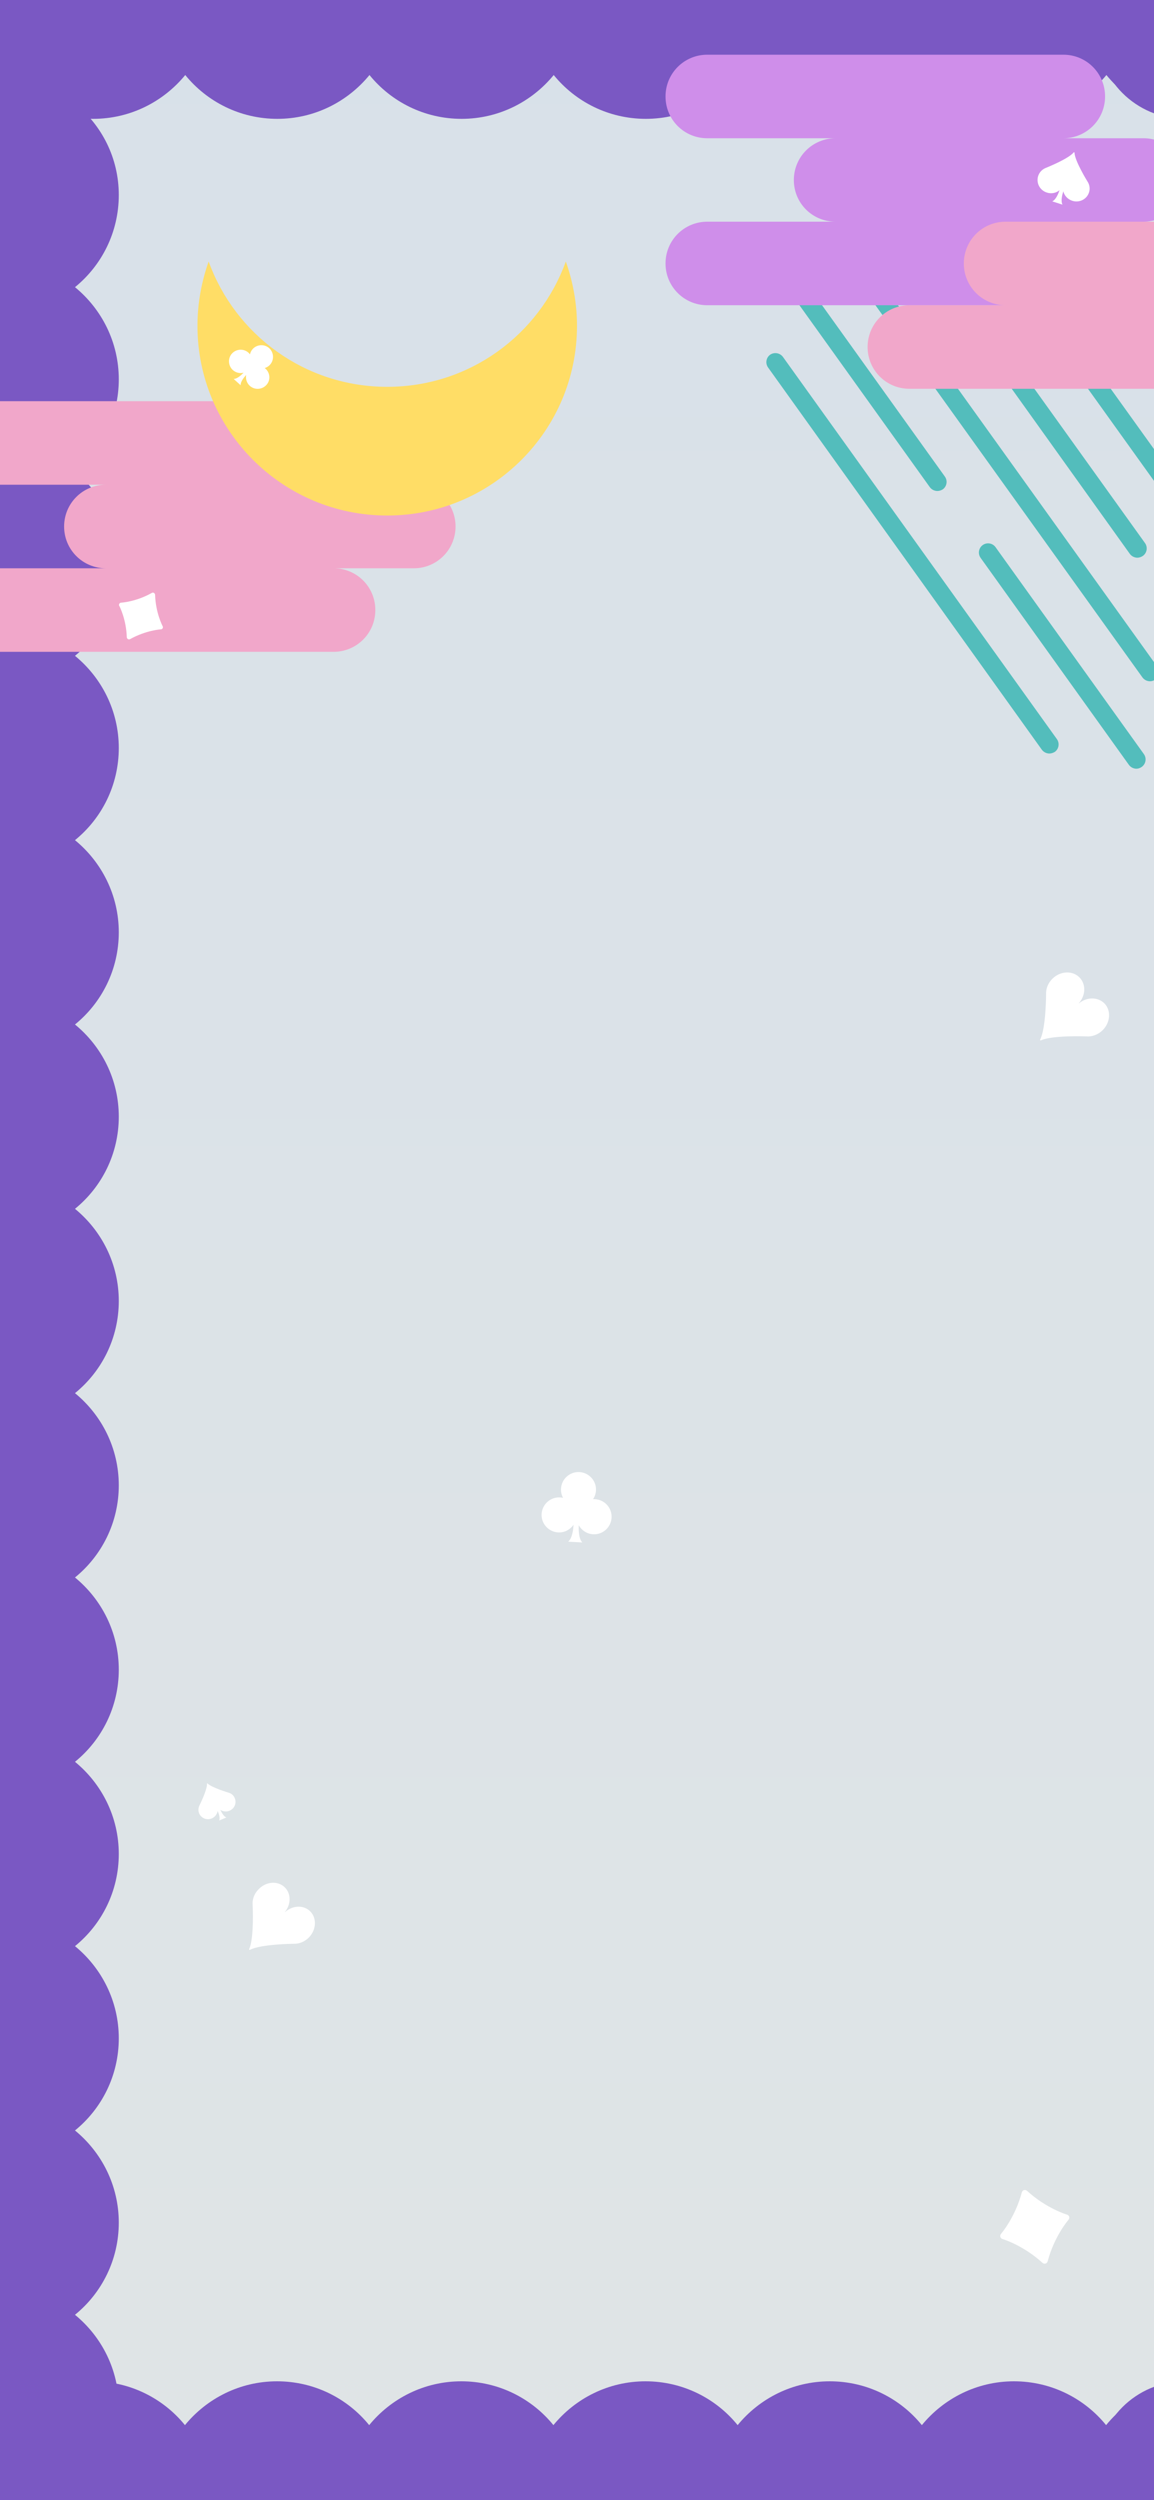 <?xml version="1.0" encoding="utf-8"?>
<!-- Generator: Adobe Illustrator 23.1.0, SVG Export Plug-In . SVG Version: 6.00 Build 0)  -->
<svg version="1.1" id="Layer_1" xmlns="http://www.w3.org/2000/svg" xmlns:xlink="http://www.w3.org/1999/xlink" x="0px" y="0px"
	 viewBox="0 0 1125 2436" style="enable-background:new 0 0 1125 2436;" xml:space="preserve">
<rect x="0" y="0" width="1125" height="2436" fill="#333333" stroke="none"/>
<style type="text/css">
	.st0{clip-path:url(#SVGID_2_);}
	.st1{fill:url(#SVGID_3_);}
	.st2{fill:#7A58C3;}
	.st3{fill:#F1A7CA;}
	.st4{fill:#FFDD66;}
	.st5{fill:#53BDBC;}
	.st6{fill:#CF8EEA;}
	.st7{fill:#FFFFFF;}
</style>
<g>
	<defs>
		<rect id="SVGID_1_" width="1125" height="2436"/>
	</defs>
	<clipPath id="SVGID_2_">
		<use xlink:href="#SVGID_1_"  style="overflow:visible;"/>
	</clipPath>
	<g class="st0">
		<g>
			<g>
				
					<linearGradient id="SVGID_3_" gradientUnits="userSpaceOnUse" x1="1422.6" y1="10543.01" x2="1422.6" y2="-1636.99" gradientTransform="matrix(1 0 0 -1 264.9 8107.01)">
					<stop  offset="0" style="stop-color:#D1DDEC"/>
					<stop  offset="1" style="stop-color:#F5F0DD"/>
				</linearGradient>
				<rect x="-1125" y="-2436" class="st1" width="5625" height="12180"/>
			</g>
		</g>
		<path class="st2" d="M115.8,11c0-3.7-0.2-7.4-0.5-11H0v2436h74.3c-0.4-0.3-0.8-0.7-1.2-1c26.1-21.2,42.7-53.6,42.7-89.8
			s-16.7-68.5-42.7-89.8c26.1-21.2,42.7-53.6,42.7-89.8s-16.7-68.5-42.7-89.8c26.1-21.2,42.7-53.6,42.7-89.8s-16.7-68.5-42.7-89.8
			c26.1-21.2,42.7-53.6,42.7-89.8c0-36.2-16.7-68.5-42.7-89.8c26.1-21.2,42.7-53.6,42.7-89.8c0-36.2-16.7-68.5-42.7-89.8
			c26.1-21.2,42.7-53.6,42.7-89.8c0-36.2-16.7-68.5-42.7-89.8c26.1-21.2,42.7-53.6,42.7-89.8c0-36.2-16.7-68.5-42.7-89.8
			c26.1-21.2,42.7-53.6,42.7-89.8s-16.7-68.5-42.7-89.8c26.1-21.2,42.7-53.6,42.7-89.8s-16.7-68.5-42.7-89.8
			c26.1-21.2,42.7-53.6,42.7-89.8S99.1,660.3,73.1,639c26.1-21.2,42.7-53.6,42.7-89.8s-16.7-68.5-42.7-89.8
			c26.1-21.2,42.7-53.6,42.7-89.8s-16.7-68.5-42.7-89.8c26.1-21.2,42.7-53.6,42.7-89.8s-16.7-68-42.7-89.2
			C99.1,79.5,115.8,47.2,115.8,11z"/>
		<path class="st2" d="M1125,0H0v74.3c0.3-0.4,0.7-0.8,1-1.2c21.2,26.1,53.6,42.7,89.8,42.7s68.5-16.7,89.8-42.7
			c21.2,26.1,53.6,42.7,89.8,42.7s68.5-16.7,89.8-42.7c21.2,26.1,53.6,42.7,89.8,42.7s68.5-16.7,89.8-42.7
			c21.2,26.1,53.6,42.7,89.8,42.7s68.5-16.7,89.8-42.7c21.2,26.1,53.6,42.7,89.8,42.7s68.5-16.7,89.8-42.7
			c21.2,26.1,53.6,42.7,89.8,42.7c36.2,0,68.5-16.7,89.8-42.7c12.3,15.1,28.3,27,46.7,34.4V0H1125z"/>
		<g>
			<path class="st2" d="M1125,2328.5c-18.3,7.4-34.4,19.3-46.7,34.4c-21.2-26.1-53.6-42.7-89.8-42.7s-68.5,16.7-89.8,42.7
				c-21.2-26.1-53.6-42.7-89.8-42.7s-68.5,16.7-89.8,42.7c-21.2-26.1-53.6-42.7-89.8-42.7s-68.5,16.7-89.8,42.7
				c-21.2-26.1-53.6-42.7-89.8-42.7s-68.5,16.7-89.8,42.7c-21.2-26.1-53.6-42.7-89.8-42.7s-68.5,16.7-89.8,42.7
				c-21.2-26.1-53.6-42.7-89.8-42.7s-68.5,16.7-89.8,42.7c-0.3-0.4-0.7-0.8-1-1.2v74.3h1125v-107.5H1125z"/>
		</g>
		<circle class="st2" cx="1155" cy="2406.2" r="86"/>
		<circle class="st2" cx="1155" cy="29.8" r="86"/>
		<rect x="-119.4" class="st2" width="124.4" height="2436"/>
		<rect x="-124.4" y="2431" class="st2" width="1249.4" height="124.4"/>
		<rect x="-124.4" y="-119.4" class="st2" width="1249.4" height="124.4"/>
		<path class="st3" d="M403.4,472.3h-78.2c22.5,0,40.7-18.1,40.7-40.7c0-22.5-18.1-40.7-40.7-40.7H-21.9
			c-22.5,0-40.7,18.1-40.7,40.7c0,22.5,18.1,40.7,40.7,40.7h125.1c-22.5,0-40.7,18.1-40.7,40.7c0,22.5,18.1,40.7,40.7,40.7H-21.9
			c-22.5,0-40.7,18.1-40.7,40.7s18.1,40.7,40.7,40.7h347.1c22.5,0,40.7-18.1,40.7-40.7s-18.1-40.7-40.7-40.7h78.2
			c22.5,0,40.7-18.1,40.7-40.7C444.1,490.4,425.9,472.3,403.4,472.3z"/>
		<path class="st4" d="M377.5,376.9c-80.3,0-148.3-50.8-174.1-122.1c-6.9,19.5-10.9,40.6-10.9,62.7c0,102,82.9,184.8,185,184.8
			s185-82.8,185-184.8c0-22.1-4-43.2-10.9-62.7C525.8,326.1,457.8,376.9,377.5,376.9z"/>
		<g>
			<path class="st5" d="M913.8,478.4c-2.7,0-5.6-1.3-7.4-3.8L762,273.2c-2.9-4-2-9.6,2-12.5s9.6-2,12.5,2l144.6,201.6
				c2.9,4,2,9.6-2,12.5C917.3,477.9,915.5,478.4,913.8,478.4z"/>
			<path class="st5" d="M1108.8,543.4c-2.7,0-5.6-1.3-7.4-3.8L957.1,338c-2.9-4-2-9.6,2-12.5s9.6-2,12.5,2l144.6,201.6
				c2.9,4,2,9.6-2,12.5C1112.6,542.7,1110.6,543.4,1108.8,543.4z"/>
			<path class="st5" d="M1107.9,749c-2.7,0-5.6-1.3-7.4-3.8L956,543.6c-2.9-4-2-9.6,2-12.5s9.6-2,12.5,2l144.6,201.6
				c2.9,4,2,9.6-2,12.5C1111.5,748.3,1109.7,749,1107.9,749z"/>
			<path class="st5" d="M1121.1,663.8c-2.7,0-5.6-1.3-7.4-3.8l-267-372c-2.9-4-2-9.6,2-12.5s9.6-2,12.5,2l267,372.1
				c2.9,4,2,9.6-2,12.5C1124.7,663.2,1122.9,663.8,1121.1,663.8z"/>
			<path class="st5" d="M1255,643.3c-2.7,0-5.6-1.3-7.4-3.8l-338.5-472c-2.9-4-2-9.6,2-12.5s9.6-2,12.5,2l338.8,472
				c2.9,4,2,9.6-2,12.5C1258.6,642.8,1256.8,643.3,1255,643.3z"/>
			<path class="st5" d="M1023,734.2c-2.7,0-5.6-1.3-7.4-3.8L748.8,358.1c-2.9-4-2-9.6,2-12.5c4-2.7,9.6-1.8,12.5,2.2l267,372.3
				c2.9,4,2,9.6-2,12.5C1026.6,733.6,1024.8,734.2,1023,734.2z"/>
		</g>
		<path class="st6" d="M1114.8,134.7h-78.2c22.5,0,40.7-18.1,40.7-40.7s-18.1-40.7-40.7-40.7H689.5c-22.5,0-40.7,18.1-40.7,40.7
			s18.1,40.7,40.7,40.7h125.1c-22.5,0-40.7,18.1-40.7,40.7S792,216,814.6,216H689.5c-22.5,0-40.7,18.1-40.7,40.7
			c0,22.5,18.1,40.7,40.7,40.7h347.1c22.5,0,40.7-18.1,40.7-40.7c0-22.5-18.1-40.7-40.7-40.7h78.2c22.5,0,40.7-18.1,40.7-40.7
			S1137.3,134.7,1114.8,134.7z"/>
		<path class="st3" d="M1280.5,216H980.3c-22.5,0-40.7,18.1-40.7,40.7c0,22.5,18.1,40.7,40.7,40.7h-93.8
			c-22.5,0-40.7,18.1-40.7,40.7c0,22.5,18.1,40.7,40.7,40.7h300.2c22.5,0,40.7-18.1,40.7-40.7c0-22.5-18.1-40.7-40.7-40.7h93.8
			c22.5,0,40.7-18.1,40.7-40.7S1303,216,1280.5,216z"/>
		<path class="st7" d="M246.3,1856.2L246.3,1856.2c0,0,1.6,32.1-3.4,42.9c-0.2,0.5,0.3,1,0.8,0.7c10.5-5.6,42.6-5.9,42.6-5.9l0,0
			c5.3,0.2,10.9-2,15.1-6.4c7.2-7.7,7.5-19.1,0.7-25.5c-6.5-6.1-17.1-5.5-24.3,1.1v-0.1h-0.1c6.2-7.6,6.2-18.2-0.3-24.3
			c-6.8-6.4-18.2-5.5-25.4,2.2C247.7,1845.2,245.8,1850.9,246.3,1856.2z"/>
		<path class="st7" d="M1019.8,968.9L1019.8,968.9c0,0-0.1,33.1-5.8,44c-0.3,0.5,0.2,1,0.7,0.8c11.1-5.2,44.2-3.9,44.2-3.9l0,0
			c5.4,0.5,11.3-1.5,15.8-5.8c7.8-7.5,8.7-19.3,2.1-26.2c-6.4-6.6-17.3-6.6-25.1-0.1v-0.1h-0.1c6.8-7.5,7.3-18.4,0.9-25.1
			c-6.7-7-18.5-6.6-26.3,0.9C1021.7,957.7,1019.5,963.4,1019.8,968.9z"/>
		<path class="st7" d="M1060,176.6L1060,176.6c0,0-12.2-19.7-12.5-27.8c0-0.4-0.5-0.6-0.8-0.3c-5.1,6.3-26.7,14.9-26.7,14.9l0,0
			c-3.6,1.3-6.6,4.1-7.9,8c-2.2,6.7,1.5,14,8.4,16.2c4.4,1.5,9.1,0.5,12.4-2.3c-1.1,3.3-3.5,9.3-7.1,10.9l2.2,0.7l2.8,0.9l2.8,0.9
			l2.2,0.7c-1.9-3.4-0.3-9.7,0.8-13c1,4.2,4.2,7.7,8.6,9.2c6.8,2.3,14.2-1.3,16.4-8C1062.9,183.9,1062.2,179.8,1060,176.6z"/>
		<path class="st7" d="M222.6,1746.6L222.6,1746.6c0,0-16.1-4.8-20.3-8.9c-0.2-0.2-0.5-0.1-0.5,0.2c0.3,5.9-7.2,20.9-7.2,20.9l0,0
			c-1.3,2.4-1.6,5.4-0.4,8.2c2.1,4.7,7.6,6.8,12.4,4.7c3.1-1.4,5.1-4.2,5.6-7.2c1,2.3,2.6,6.7,1.5,9.3l1.6-0.7l1.9-0.8l1.9-0.8
			l1.6-0.7c-2.7-0.9-4.8-5.1-5.9-7.4c2.6,1.7,6,2.2,9.1,0.8c4.8-2.1,7-7.6,4.9-12.3C227.7,1749.1,225.3,1747.3,222.6,1746.6z"/>
		<path class="st7" d="M580,1460.7c-0.6,0-1.2,0-1.8,0c1.6-2.5,2.6-5.3,2.8-8.5c0.5-9.4-6.8-17.4-16.2-17.9s-17.4,6.8-17.9,16.2
			c-0.2,3.2,0.6,6.2,2,8.9c-1-0.2-1.9-0.4-3-0.4c-9.4-0.5-17.4,6.8-17.9,16.2c-0.5,9.4,6.8,17.4,16.2,17.9
			c6.1,0.3,11.6-2.7,14.9-7.4c-0.2,4.5-1.2,13.1-5.2,16.4l3.1,0.2l3.8,0.2l3.8,0.2l3.1,0.2c-3.6-3.7-3.7-12.3-3.5-16.8
			c2.8,5,8,8.5,14.1,8.8c9.4,0.5,17.4-6.8,17.9-16.2C596.7,1469.2,589.4,1461.2,580,1460.7z M562.3,1474.9
			C562.3,1474.9,562.3,1475,562.3,1474.9l-0.2,0.1v-0.1C562.1,1474.9,562.2,1474.9,562.3,1474.9z"/>
		<path class="st7" d="M259,359.4c-0.3-0.3-0.6-0.5-0.9-0.8c1.9-0.6,3.6-1.6,5-3.1c4.3-4.6,4-11.8-0.5-16.1
			c-4.6-4.3-11.8-4-16.1,0.5c-1.5,1.6-2.4,3.4-2.8,5.4c-0.4-0.5-0.8-1-1.3-1.5c-4.6-4.3-11.8-4-16.1,0.5s-4,11.8,0.5,16.1
			c3,2.8,7.1,3.7,10.7,2.7c-2.1,2.2-6.2,6.1-9.7,6.1l1.5,1.4l1.9,1.7l1.9,1.7l1.5,1.4c-0.3-3.4,3.4-7.9,5.4-10.1
			c-0.7,3.7,0.4,7.7,3.4,10.5c4.6,4.3,11.8,4,16.1-0.5C263.8,370.9,263.6,363.7,259,359.4z M243.9,359L243.9,359l-0.1-0.1l0,0
			C243.8,358.9,243.9,359,243.9,359z"/>
		<path class="st7" d="M124.7,622.7c-0.6-0.4-1-1-1.1-1.8c-0.5-17.5-7.1-30.3-7.3-30.5c-0.4-0.6-0.4-1.4,0-2.1
			c0.4-0.7,1.1-1.1,1.8-1.1c0.2,0,14.5-0.8,29.9-9.5c0.6-0.4,1.4-0.4,2.1,0c0.6,0.4,1,1,1.1,1.8c0.5,17.6,7.2,30.3,7.3,30.5
			c0.4,0.6,0.4,1.4,0.1,2.1c-0.4,0.7-1,1.1-1.8,1.1l0,0c-0.2,0-14.5,0.9-29.9,9.5C126.1,623.1,125.3,623.1,124.7,622.7z"/>
		<path class="st7" d="M1019.2,2205.5c-1,0.3-2.1,0-2.9-0.7c-18.7-17.1-38.5-23.1-38.9-23.2c-1-0.2-1.9-1-2.2-2.1s0-2.2,0.7-3
			c0.2-0.2,13.7-15.9,20.3-40.5c0.3-1,1.1-1.8,2.1-2.1s2.1,0,2.9,0.7c18.7,17.1,38.6,23.1,38.9,23.2c1,0.2,1.9,1,2.2,2
			c0.3,1,0.1,2.2-0.7,3c0,0,0,0,0,0.1c-0.2,0.2-13.8,15.9-20.3,40.5C1021,2204.4,1020.2,2205.2,1019.2,2205.5z"/>
	</g>
</g>
</svg>
